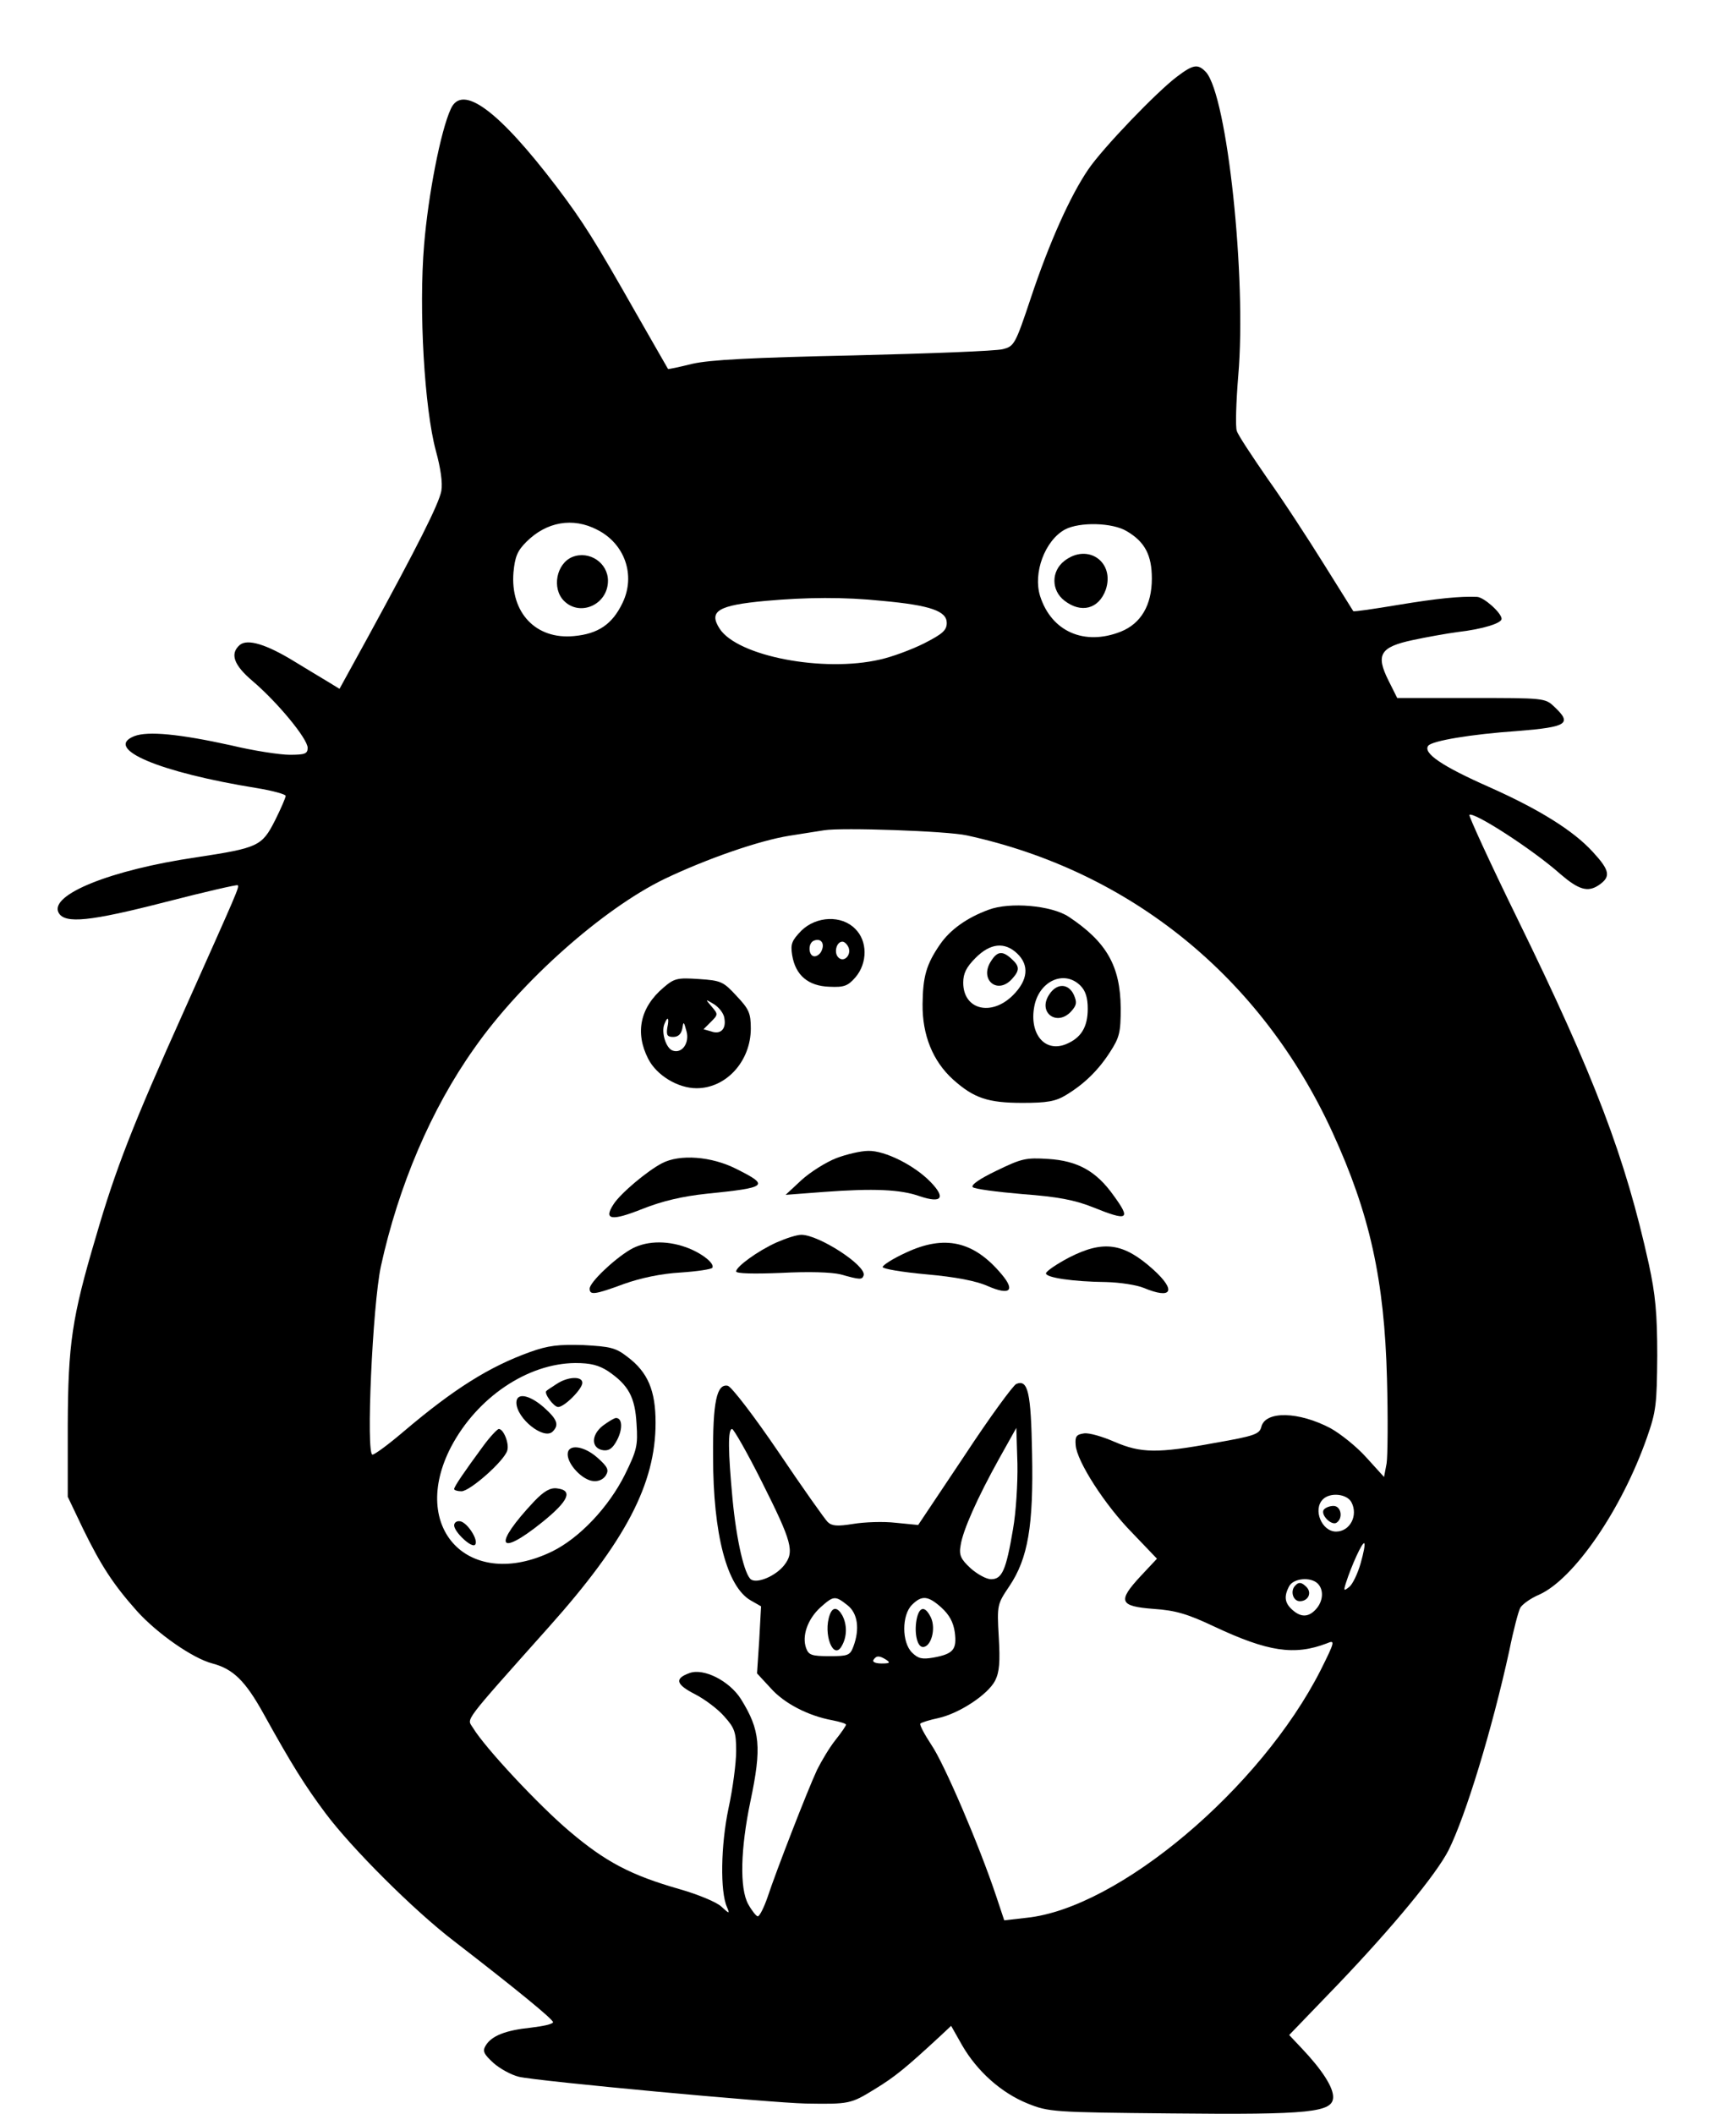 <?xml version="1.0" standalone="no"?>
<!DOCTYPE svg PUBLIC "-//W3C//DTD SVG 20010904//EN"
 "http://www.w3.org/TR/2001/REC-SVG-20010904/DTD/svg10.dtd">
<svg version="1.0" xmlns="http://www.w3.org/2000/svg"
 width="474pt" height="577pt" viewBox="0 0 474 577"
 preserveAspectRatio="xMidYMid meet">

<g transform="translate(0,577) scale(0.1,-0.1)"
fill="#000000" stroke="none">
<path d="M3214 5561 c-54 -40 -204 -196 -243 -254 -49 -72 -106 -199 -156
-349 -43 -129 -46 -133 -77 -141 -18 -5 -202 -12 -408 -17 -279 -6 -392 -12
-440 -23 -36 -9 -65 -15 -66 -14 -1 1 -41 72 -90 157 -109 192 -142 245 -214
340 -159 209 -258 282 -289 213 -28 -60 -62 -237 -73 -371 -15 -179 1 -447 32
-562 13 -47 19 -88 15 -110 -7 -36 -64 -149 -200 -398 l-78 -142 -31 19 c-17
10 -58 35 -91 55 -78 48 -129 63 -150 46 -28 -24 -17 -55 35 -99 67 -57 150
-157 150 -182 0 -16 -7 -19 -49 -19 -26 0 -99 11 -161 26 -141 31 -226 39
-263 25 -86 -34 68 -99 335 -142 43 -7 78 -17 78 -21 0 -5 -13 -35 -29 -67
-36 -71 -46 -75 -216 -101 -232 -34 -401 -102 -375 -151 17 -31 85 -24 295 30
105 27 192 47 194 45 5 -5 0 -15 -147 -344 -139 -309 -187 -432 -240 -615 -66
-222 -76 -293 -77 -515 l0 -195 42 -88 c49 -100 82 -151 147 -224 55 -61 152
-129 206 -143 57 -15 90 -48 139 -136 78 -141 114 -198 170 -273 71 -95 241
-265 351 -349 171 -132 270 -213 270 -221 0 -5 -27 -11 -61 -15 -68 -7 -107
-22 -123 -49 -9 -15 -5 -23 21 -47 18 -16 49 -33 70 -38 50 -12 686 -71 783
-73 119 -2 123 -1 188 39 56 34 86 59 178 144 l31 29 30 -53 c41 -71 107 -130
179 -159 57 -23 69 -24 392 -27 381 -4 442 3 442 45 0 27 -30 74 -86 133 l-34
36 133 138 c151 158 268 300 302 366 47 94 119 330 166 545 11 55 25 108 30
117 5 9 28 26 52 36 95 43 225 232 294 429 25 71 27 91 28 223 0 115 -5 167
-23 250 -64 290 -147 510 -359 943 -75 153 -133 280 -131 283 11 10 174 -95
249 -162 49 -42 74 -50 104 -30 34 23 31 40 -16 91 -53 58 -146 116 -283 177
-129 57 -182 93 -166 113 11 13 114 31 245 40 135 11 148 20 99 66 -25 24 -28
24 -227 24 l-202 0 -24 48 c-35 70 -23 91 66 110 37 8 93 18 123 22 69 8 120
24 120 36 0 16 -48 59 -67 60 -46 2 -107 -4 -216 -22 -66 -11 -120 -19 -122
-17 -1 2 -37 59 -80 128 -43 69 -112 175 -155 235 -42 61 -80 118 -83 129 -4
10 -2 78 4 151 23 266 -30 762 -88 828 -22 23 -34 22 -79 -12z m-1583 -1237
c75 -38 105 -124 69 -199 -28 -59 -67 -85 -133 -91 -104 -10 -174 64 -165 174
4 43 11 59 35 83 55 55 127 68 194 33z m1446 -4 c49 -29 68 -65 68 -129 0 -73
-30 -123 -85 -145 -99 -39 -189 0 -220 97 -20 63 13 152 68 182 40 21 130 19
169 -5z m-667 -190 c131 -12 175 -28 175 -60 0 -20 -11 -30 -62 -56 -34 -17
-88 -37 -120 -44 -155 -36 -389 9 -438 84 -31 48 -5 64 125 76 112 10 214 11
320 0z m230 -640 c446 -97 804 -387 998 -810 102 -222 142 -403 149 -672 3
-108 2 -213 -1 -232 l-7 -37 -49 54 c-26 29 -70 64 -97 79 -87 46 -178 48
-189 4 -5 -20 -18 -25 -127 -44 -157 -29 -202 -28 -274 3 -32 14 -69 25 -83
23 -21 -3 -25 -8 -23 -32 3 -44 80 -164 155 -240 l67 -70 -45 -48 c-63 -68
-58 -82 36 -89 60 -4 93 -14 165 -48 147 -69 219 -80 308 -46 23 10 22 5 -17
-73 -164 -323 -552 -650 -803 -676 l-61 -7 -22 66 c-46 138 -142 362 -177 413
-19 29 -33 55 -30 58 3 3 25 10 49 15 58 13 135 64 155 102 12 24 14 51 10
120 -5 87 -4 89 29 138 51 76 66 165 62 362 -3 167 -11 203 -43 190 -8 -3 -72
-90 -141 -195 l-127 -190 -61 6 c-34 4 -86 2 -116 -3 -44 -7 -58 -6 -70 5 -8
8 -69 94 -135 192 -66 97 -128 178 -138 180 -30 6 -41 -44 -40 -193 0 -213 38
-356 103 -393 l28 -16 -5 -92 -6 -91 37 -40 c37 -42 103 -76 169 -88 20 -4 37
-9 37 -12 0 -3 -13 -22 -29 -42 -16 -20 -38 -57 -50 -81 -27 -58 -113 -280
-135 -347 -10 -29 -22 -53 -27 -53 -4 0 -16 15 -26 33 -24 43 -21 152 6 281
31 147 27 194 -26 279 -31 49 -101 85 -140 71 -42 -15 -38 -31 15 -58 27 -14
63 -41 80 -61 28 -31 32 -43 32 -94 0 -32 -9 -102 -21 -157 -21 -100 -23 -227
-4 -269 8 -19 7 -19 -16 2 -13 12 -64 33 -113 47 -133 38 -202 74 -301 158
-83 70 -231 228 -264 283 -16 26 -32 6 208 275 209 234 291 390 291 557 0 88
-21 138 -77 180 -32 25 -47 28 -120 32 -68 2 -96 -1 -146 -19 -111 -40 -207
-100 -345 -217 -41 -35 -79 -63 -85 -63 -18 0 0 406 23 514 48 219 137 429
255 595 128 183 352 381 519 462 115 55 259 105 341 118 39 6 81 13 95 15 48
8 336 -2 390 -14z m-980 -1462 c56 -38 74 -71 78 -144 4 -59 1 -72 -32 -139
-44 -88 -123 -172 -198 -209 -226 -110 -393 62 -276 286 71 134 208 227 339
228 42 0 64 -6 89 -22z m419 -300 c84 -167 91 -193 62 -230 -23 -29 -72 -50
-90 -39 -18 12 -40 105 -51 221 -12 129 -13 190 -1 190 4 0 41 -64 80 -142z
m687 -131 c-19 -113 -30 -137 -60 -137 -13 0 -38 14 -56 30 -27 25 -32 36 -27
63 6 40 45 128 105 236 l47 84 3 -98 c1 -54 -4 -133 -12 -178z m924 73 c19
-36 -4 -80 -42 -80 -39 0 -64 60 -36 88 20 20 66 15 78 -8z m25 -167 c-8 -28
-22 -57 -31 -64 -15 -12 -16 -11 -9 11 15 47 45 113 50 108 3 -2 -2 -27 -10
-55z m-117 -55 c17 -17 15 -48 -5 -70 -20 -22 -41 -23 -65 -1 -20 18 -23 36
-8 64 12 22 59 26 78 7z m-1284 -59 c28 -22 34 -65 16 -113 -9 -24 -15 -26
-65 -26 -49 0 -57 3 -64 22 -12 33 4 79 39 111 36 32 40 33 74 6z m256 -6 c22
-20 33 -40 37 -68 6 -47 -4 -59 -59 -69 -30 -5 -41 -3 -58 14 -28 28 -28 102
0 130 27 27 44 25 80 -7z m-150 -143 c12 -8 9 -10 -13 -10 -16 0 -26 4 -22 10
8 12 16 12 35 0z"/>
<path d="M1563 4250 c-44 -18 -57 -86 -23 -120 44 -44 120 -10 120 55 0 49
-51 83 -97 65z"/>
<path d="M2906 4239 c-36 -28 -36 -80 0 -108 46 -36 94 -23 113 29 26 76 -49
129 -113 79z"/>
<path d="M2699 3287 c-60 -22 -105 -55 -132 -94 -38 -55 -47 -88 -48 -163 -1
-85 28 -156 83 -206 57 -51 95 -64 190 -64 66 0 90 4 118 21 50 30 89 68 121
118 26 40 29 54 29 120 -1 114 -38 180 -142 249 -47 31 -161 41 -219 19z m78
-119 c34 -32 30 -73 -11 -114 -59 -59 -136 -40 -136 34 0 25 8 42 34 68 40 40
79 44 113 12z m173 -88 c14 -14 20 -33 20 -63 0 -50 -18 -80 -60 -97 -57 -23
-100 28 -86 103 13 70 82 101 126 57z"/>
<path d="M2706 3147 c-33 -50 17 -93 57 -49 22 24 21 35 -1 55 -25 23 -39 21
-56 -6z"/>
<path d="M2865 3056 c-33 -49 21 -89 60 -46 15 17 16 24 7 45 -15 32 -47 32
-67 1z"/>
<path d="M2188 3230 c-26 -27 -30 -36 -25 -67 9 -55 44 -84 101 -86 41 -2 51
2 72 26 33 39 33 99 -1 132 -37 38 -106 35 -147 -5z m56 -53 c-3 -9 -12 -17
-20 -17 -17 0 -19 37 -1 43 18 7 29 -7 21 -26z m73 7 c8 -21 -13 -42 -28 -27
-13 13 -5 43 11 43 6 0 13 -7 17 -16z"/>
<path d="M1812 3075 c-64 -54 -79 -123 -42 -195 23 -45 81 -80 132 -80 81 0
148 74 148 163 0 42 -5 53 -39 89 -36 39 -42 42 -103 46 -58 4 -67 2 -96 -23z
m166 -85 c5 -29 -11 -44 -36 -35 l-21 6 20 20 c20 20 20 21 2 42 -18 21 -18
21 7 6 14 -9 27 -26 28 -39z m-156 -25 c-3 -20 0 -25 16 -25 14 0 22 8 25 23
3 20 4 20 11 -6 10 -33 -12 -64 -38 -54 -18 7 -31 50 -22 72 9 23 14 18 8 -10z"/>
<path d="M2283 2609 c-28 -11 -71 -38 -95 -60 l-43 -40 105 8 c135 10 209 7
262 -12 60 -20 71 -4 28 40 -44 45 -124 85 -169 84 -20 0 -59 -9 -88 -20z"/>
<path d="M1807 2595 c-40 -21 -113 -82 -132 -112 -28 -43 -5 -46 80 -12 53 21
108 34 174 41 168 17 173 22 81 68 -67 34 -154 41 -203 15z"/>
<path d="M2721 2575 c-44 -21 -71 -39 -65 -45 5 -5 66 -13 136 -19 95 -7 142
-16 190 -35 99 -40 107 -35 58 32 -47 66 -98 94 -178 99 -61 4 -73 1 -141 -32z"/>
<path d="M2120 2379 c-51 -23 -110 -66 -110 -79 0 -6 49 -7 123 -4 76 4 137 2
162 -4 53 -15 59 -15 63 -3 9 26 -122 111 -170 111 -13 0 -43 -10 -68 -21z"/>
<path d="M1720 2359 c-45 -27 -110 -89 -110 -106 0 -18 13 -17 94 13 45 16
101 28 154 31 45 3 85 9 87 13 7 12 -30 41 -72 56 -56 20 -113 17 -153 -7z"/>
<path d="M2473 2351 c-35 -16 -63 -34 -63 -39 0 -5 54 -14 120 -20 79 -7 136
-18 167 -32 60 -26 76 -13 38 32 -76 91 -156 109 -262 59z"/>
<path d="M2919 2338 c-34 -18 -62 -37 -63 -43 -1 -12 74 -23 165 -24 37 -1 83
-8 102 -16 77 -32 90 -8 26 50 -81 73 -136 81 -230 33z"/>
<path d="M1520 1993 c-14 -9 -26 -17 -28 -19 -8 -6 20 -44 32 -44 17 0 66 49
66 66 0 19 -40 17 -70 -3z"/>
<path d="M1410 1942 c0 -43 75 -103 99 -79 18 18 13 33 -24 66 -40 35 -75 41
-75 13z"/>
<path d="M1646 1879 c-33 -26 -32 -62 1 -67 16 -2 26 5 38 28 16 31 14 60 -3
60 -5 0 -21 -10 -36 -21z"/>
<path d="M1319 1823 c-50 -68 -79 -110 -79 -117 0 -3 9 -6 20 -6 23 0 116 82
125 111 6 19 -10 59 -23 59 -4 0 -24 -21 -43 -47z"/>
<path d="M1550 1801 c0 -28 40 -70 69 -73 14 -2 28 4 35 15 9 15 6 23 -22 48
-38 34 -82 39 -82 10z"/>
<path d="M1459 1673 c-114 -121 -101 -156 22 -57 73 59 84 87 39 92 -18 2 -35
-8 -61 -35z"/>
<path d="M1240 1607 c0 -18 48 -63 57 -53 11 11 -20 60 -40 64 -9 2 -17 -3
-17 -11z"/>
<path d="M3614 1649 c-8 -14 21 -43 35 -35 19 12 13 46 -8 46 -11 0 -23 -5
-27 -11z"/>
<path d="M3537 1443 c-15 -14 -7 -43 12 -43 23 0 34 23 18 39 -13 13 -21 14
-30 4z"/>
<path d="M2266 1364 c-20 -53 10 -129 33 -85 14 25 14 57 1 82 -13 23 -26 24
-34 3z"/>
<path d="M2504 1356 c-9 -37 -1 -81 16 -81 22 0 36 49 22 80 -15 31 -30 32
-38 1z"/>
</g>
</svg>

